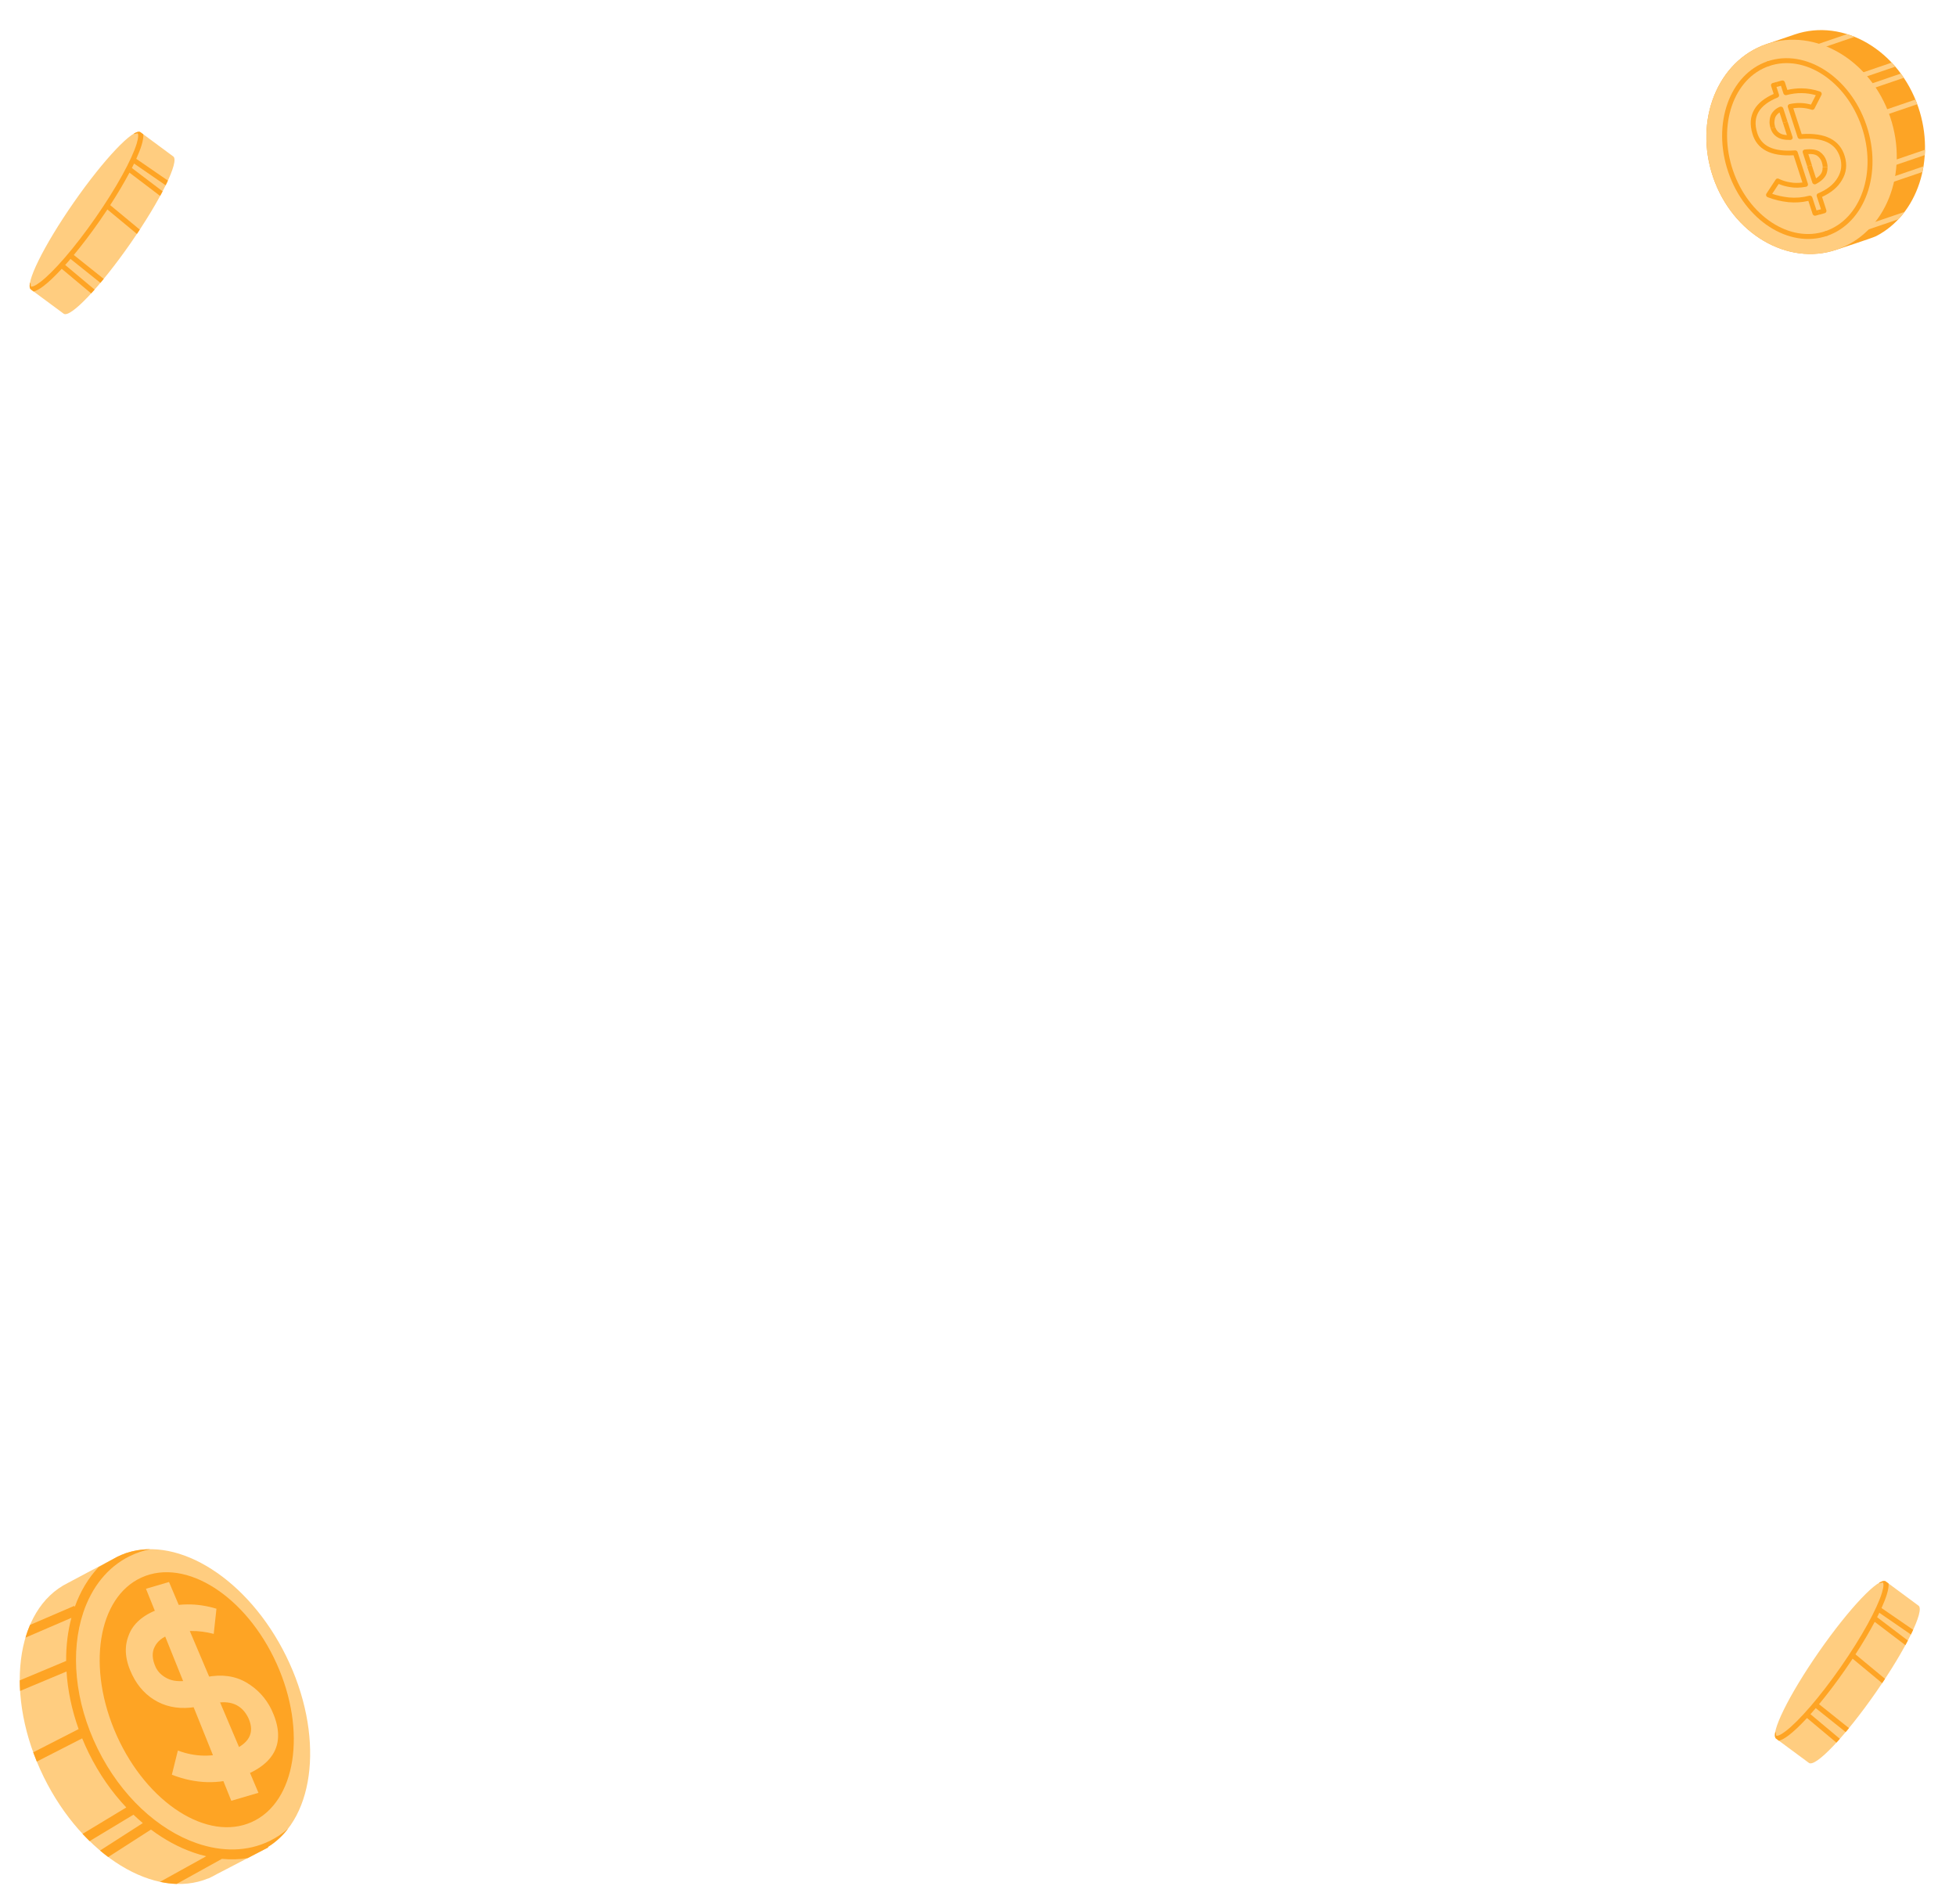 <svg width="594" height="578" viewBox="0 0 594 578" fill="none" xmlns="http://www.w3.org/2000/svg">
<path fill-rule="evenodd" clip-rule="evenodd" d="M536.388 13.409L545.008 10.465C559.839 5.401 576.654 15.271 582.534 32.492C587.96 48.381 582.293 65.253 569.72 71.707C568.665 72.249 557.754 75.793 557.754 75.793C542.924 80.857 526.108 70.987 520.228 53.767C514.356 36.568 521.596 18.499 536.388 13.409Z" fill="#FDA425"/>
<path d="M557.754 75.793C572.594 70.726 579.855 52.648 573.971 35.416C568.087 18.183 551.286 8.322 536.446 13.389C521.605 18.456 514.344 36.534 520.228 53.767C526.112 70.999 542.913 80.861 557.754 75.793Z" fill="#FFCD80"/>
<path fill-rule="evenodd" clip-rule="evenodd" d="M540.839 26.041L539.894 26.306L539.443 24.915L541.092 24.452C541.483 24.342 541.899 24.566 542.024 24.95L542.787 27.304C544.251 26.963 545.711 26.803 547.163 26.824C549.019 26.851 550.865 27.171 552.699 27.786C552.906 27.854 553.074 28.009 553.16 28.205C553.244 28.402 553.24 28.622 553.144 28.81L551.024 32.963C550.864 33.276 550.493 33.422 550.146 33.309C548.343 32.722 546.492 32.577 544.592 32.869L547.136 40.713C554.409 40.227 558.726 42.528 560.196 47.372C561.005 50 560.721 52.445 559.353 54.696C558.122 56.809 556.117 58.511 553.321 59.78L554.632 63.824C554.757 64.208 554.542 64.607 554.152 64.716L552.533 65.171L552.082 63.78L552.997 63.524L551.714 59.567C551.599 59.215 551.769 58.844 552.111 58.703C554.892 57.547 556.883 55.971 558.068 53.938C559.228 52.03 559.462 49.966 558.779 47.744C557.456 43.386 553.391 41.626 546.705 42.201C546.352 42.231 546.019 42.011 545.911 41.678L542.935 32.5C542.872 32.309 542.894 32.103 542.993 31.931C543.092 31.76 543.26 31.639 543.459 31.597C545.686 31.12 547.855 31.174 549.963 31.756L551.424 28.895C550.019 28.5 548.609 28.291 547.19 28.272C545.64 28.249 544.086 28.451 542.521 28.876C542.133 28.981 541.721 28.758 541.597 28.376L540.839 26.041ZM551.495 54.152C552.421 53.558 553.03 52.917 553.291 52.203C553.449 51.745 553.516 51.26 553.493 50.751L554.974 50.74C555.002 51.429 554.908 52.085 554.691 52.717C554.263 53.886 553.202 54.963 551.448 55.885C551.254 55.986 551.021 55.996 550.812 55.91C550.605 55.824 550.444 55.652 550.376 55.442L548.78 50.523L550.19 50.128L551.495 54.152ZM537.397 36.636C537.44 35.938 537.593 35.324 537.847 34.793C537.853 34.78 537.861 34.767 537.867 34.754C538.476 33.666 539.367 32.888 540.534 32.419C540.726 32.343 540.946 32.351 541.138 32.44C541.33 32.53 541.476 32.695 541.54 32.892L542.846 36.92L541.437 37.315L540.406 34.139C539.901 34.472 539.494 34.912 539.184 35.46C539.005 35.841 538.905 36.283 538.874 36.783C538.874 36.796 538.872 36.81 538.87 36.823C538.808 37.35 538.894 37.944 539.108 38.602L537.698 38.998C537.415 38.125 537.32 37.337 537.397 36.636Z" fill="#FDA31F"/>
<path fill-rule="evenodd" clip-rule="evenodd" d="M539.698 41.619C538.75 41.032 538.079 40.163 537.701 38.998L539.111 38.603C539.37 39.401 539.815 40.006 540.467 40.408L540.49 40.422C541.01 40.77 541.728 40.958 542.641 41.019L541.44 37.315L542.85 36.92L544.356 41.564C544.426 41.779 544.39 42.011 544.259 42.193C544.13 42.372 543.919 42.481 543.689 42.486C541.917 42.519 540.591 42.208 539.698 41.619Z" fill="#FDA31F"/>
<path fill-rule="evenodd" clip-rule="evenodd" d="M549.149 46.77L550.229 50.1L548.819 50.495L547.465 46.321C547.399 46.118 547.427 45.899 547.541 45.723C547.656 45.546 547.845 45.43 548.059 45.405C550.13 45.17 551.647 45.427 552.621 46.068L552.642 46.084C553.611 46.773 554.286 47.693 554.662 48.85C554.871 49.497 554.987 50.118 555.012 50.711L553.531 50.723C553.512 50.251 553.418 49.758 553.252 49.245C552.982 48.414 552.503 47.75 551.811 47.253C551.201 46.857 550.312 46.714 549.149 46.77Z" fill="#FDA31F"/>
<path fill-rule="evenodd" clip-rule="evenodd" d="M544.675 47.141C537.66 47.539 533.533 45.277 532.179 40.601C531.329 37.791 531.528 35.352 532.728 33.28C533.826 31.384 535.784 29.785 538.635 28.518L537.85 26.099C537.725 25.715 537.94 25.315 538.328 25.206L539.483 24.882L539.935 26.274L539.486 26.4L540.243 28.734C540.358 29.088 540.186 29.46 539.842 29.601C537.017 30.761 535.065 32.22 534.021 34.023C533.005 35.78 532.878 37.851 533.601 40.242C534.813 44.432 538.693 46.15 545.115 45.659C545.464 45.633 545.795 45.852 545.902 46.182L549.022 55.801C549.085 55.997 549.061 56.207 548.958 56.38C548.854 56.553 548.679 56.672 548.475 56.71C546.657 57.041 545.036 57.071 543.617 56.809C542.387 56.635 541.233 56.314 540.152 55.847L538.18 58.849C539.78 59.397 541.476 59.761 543.261 59.947C545.338 60.143 547.396 59.968 549.438 59.425C549.826 59.322 550.236 59.545 550.36 59.925L551.643 63.882L552.122 63.748L552.573 65.138L551.388 65.47C550.999 65.579 550.583 65.357 550.459 64.973L549.168 60.994C547.182 61.447 545.182 61.577 543.162 61.386C540.897 61.152 538.779 60.646 536.801 59.872C536.593 59.791 536.429 59.621 536.357 59.413C536.284 59.205 536.311 58.978 536.429 58.797L539.24 54.519C539.438 54.216 539.845 54.113 540.184 54.282C541.292 54.833 542.497 55.197 543.796 55.38L543.83 55.385C544.882 55.581 546.058 55.589 547.358 55.414L544.675 47.141Z" fill="#FDA31F"/>
<path fill-rule="evenodd" clip-rule="evenodd" d="M537.239 20.048C548.078 16.347 560.633 24.647 565.343 38.441C570.053 52.234 565.196 66.479 554.357 70.18C553.962 70.315 553.75 70.745 553.885 71.14C554.02 71.536 554.451 71.747 554.846 71.612C566.371 67.677 571.782 52.618 566.774 37.952C561.766 23.286 548.275 14.681 536.75 18.617C536.355 18.752 536.144 19.182 536.279 19.577C536.413 19.972 536.844 20.183 537.239 20.048Z" fill="#FDA425"/>
<path fill-rule="evenodd" clip-rule="evenodd" d="M554.383 70.171C543.543 73.873 530.989 65.572 526.279 51.779C521.569 37.986 526.425 23.741 537.265 20.04C537.66 19.905 537.871 19.474 537.736 19.079C537.601 18.684 537.171 18.473 536.776 18.608C525.251 22.543 519.84 37.602 524.848 52.268C529.855 66.934 543.347 75.539 554.872 71.604C555.267 71.469 555.478 71.038 555.343 70.643C555.208 70.248 554.778 70.036 554.383 70.171Z" fill="#FDA425"/>
<path fill-rule="evenodd" clip-rule="evenodd" d="M576.561 66.548L566.308 70.049C565.913 70.184 565.482 69.972 565.347 69.578C565.212 69.182 565.424 68.752 565.819 68.618L578.135 64.412C578.218 64.384 578.302 64.371 578.385 64.371C577.814 65.131 577.205 65.858 576.561 66.548ZM584.142 50.499C584.049 51.074 583.943 51.644 583.821 52.208L573.975 55.57C573.58 55.705 573.15 55.494 573.015 55.098C572.88 54.703 573.091 54.273 573.486 54.138L584.142 50.499ZM584.593 45.465C584.583 46.009 584.559 46.55 584.526 47.087L573.504 50.85C573.108 50.986 572.679 50.775 572.544 50.379C572.409 49.984 572.62 49.554 573.015 49.419L584.593 45.465ZM581.679 30.234C581.872 30.699 582.055 31.169 582.231 31.645L572.399 35.002C572.003 35.137 571.574 34.926 571.439 34.53C571.304 34.136 571.514 33.705 571.91 33.57L581.679 30.234ZM577.237 22.341C577.547 22.762 577.851 23.192 578.145 23.629L567.433 27.287C567.039 27.422 566.608 27.211 566.473 26.815C566.338 26.421 566.55 25.99 566.945 25.855L577.237 22.341ZM574.462 19.017C574.836 19.414 575.204 19.821 575.563 20.239L565.741 23.593C565.347 23.728 564.916 23.517 564.781 23.122C564.646 22.727 564.858 22.296 565.253 22.161L574.462 19.017ZM560.878 10.379C561.649 10.617 562.412 10.889 563.168 11.195L551.839 15.064C551.444 15.198 551.013 14.987 550.879 14.592C550.744 14.197 550.955 13.767 551.35 13.632L560.878 10.379Z" fill="#FFCD80"/>
<path fill-rule="evenodd" clip-rule="evenodd" d="M9.396 87.897C7.389 86.501 13.211 74.665 22.388 61.484C31.566 48.305 40.645 38.737 42.651 40.136C42.662 40.141 42.672 40.149 42.682 40.157L52.604 47.49C54.611 48.886 48.789 60.721 39.612 73.902C30.434 87.081 21.355 96.649 19.349 95.251C19.338 95.245 19.328 95.237 19.318 95.229L9.396 87.897Z" fill="#FFCD80"/>
<path fill-rule="evenodd" clip-rule="evenodd" d="M41.405 40.176L41.45 40.158L41.494 40.143L41.538 40.127L41.541 40.125L41.581 40.111H41.585L41.624 40.098L41.629 40.096L41.666 40.084H41.672L41.707 40.072L41.714 40.07L41.748 40.062L41.756 40.06L41.789 40.051L41.797 40.049L41.828 40.043L41.837 40.041L41.867 40.033L41.877 40.031L41.906 40.025L41.916 40.023L41.944 40.019L41.955 40.017L41.982 40.014H41.993L42.019 40.01L42.03 40.008L42.055 40.006H42.067L42.09 40.004L42.103 40.002H42.126H42.139L42.16 40H42.173H42.194L42.207 40.002H42.227H42.241L42.26 40.004L42.274 40.006L42.292 40.008L42.306 40.01L42.323 40.012L42.337 40.014L42.354 40.016L42.368 40.019L42.384 40.021L42.399 40.025L42.414 40.029L42.428 40.033L42.443 40.037L42.471 40.047L42.499 40.057L42.526 40.066L42.552 40.078L42.565 40.084L42.578 40.092L42.591 40.098L42.603 40.105L42.615 40.113L42.628 40.119L42.64 40.127L42.651 40.137L43.514 40.774L43.515 40.784C43.593 41.558 43.427 42.669 43.007 44.049C42.647 45.236 42.099 46.642 41.384 48.226L50.992 54.831C50.78 55.291 50.553 55.768 50.31 56.261L40.712 49.661C40.5 50.099 40.278 50.549 40.045 51.008L49.38 58.091C49.141 58.546 48.892 59.012 48.633 59.489L39.314 52.416C37.732 55.402 35.754 58.754 33.469 62.281L42.444 69.717C42.159 70.151 41.869 70.589 41.575 71.029L32.607 63.599C31.867 64.717 31.097 65.852 30.301 66.995C27.621 70.843 24.933 74.377 22.412 77.415L31.488 84.666L31.498 84.674C31.161 85.084 30.828 85.485 30.498 85.876L21.423 78.628C21.417 78.624 21.412 78.618 21.406 78.614C20.861 79.253 20.326 79.867 19.802 80.454L28.714 87.906C28.721 87.912 28.727 87.915 28.733 87.921C28.378 88.324 28.028 88.711 27.686 89.085L18.75 81.614C16.637 83.901 14.739 85.698 13.19 86.873C12.04 87.747 11.056 88.287 10.302 88.485C10.274 88.492 10.245 88.498 10.217 88.506L9.396 87.898L9.384 87.89L9.372 87.882L9.361 87.873L9.35 87.865L9.339 87.855L9.328 87.845L9.318 87.835L9.307 87.826L9.287 87.804L9.267 87.783L9.249 87.761L9.23 87.738L9.221 87.724L9.213 87.712L9.204 87.701L9.196 87.687L9.188 87.673L9.18 87.661L9.172 87.648L9.164 87.634L9.156 87.618L9.15 87.607L9.142 87.589L9.136 87.577L9.128 87.56L9.123 87.548L9.115 87.528L9.11 87.517L9.103 87.497L9.098 87.485L9.091 87.464L9.087 87.452L9.08 87.431L9.076 87.419L9.07 87.395L9.066 87.384L9.06 87.36L9.057 87.349L9.051 87.323L9.049 87.313L9.043 87.286L9.041 87.276L9.036 87.249L9.034 87.237L9.029 87.21L9.028 87.198L9.023 87.169L9.022 87.159L9.018 87.127L9.017 87.12L9.013 87.085L9.012 87.077L9.009 87.041L9.009 87.036L9.006 86.999L9.005 86.993L9.004 86.954L9.003 86.948L9.002 86.907L9.001 86.903L9 86.862V86.858L9 86.811L9 86.764L9.001 86.715C9.028 85.677 9.323 85.663 9.317 86.277C9.315 86.469 9.328 86.639 9.364 86.781C9.387 86.871 9.403 86.952 9.463 86.993C9.522 87.034 9.602 87.022 9.694 87.012C9.842 86.995 10.005 86.95 10.185 86.881C10.757 86.662 11.448 86.232 12.245 85.628C16.264 82.578 22.653 75.241 29.017 66.102C35.381 56.962 40.045 48.423 41.511 43.596C41.801 42.64 41.964 41.842 41.97 41.23C41.972 41.038 41.959 40.868 41.923 40.723C41.901 40.633 41.884 40.555 41.825 40.514C41.765 40.471 41.685 40.485 41.593 40.495C41.445 40.51 41.282 40.557 41.103 40.626C40.53 40.845 40.441 40.561 41.405 40.176Z" fill="#FEA424"/>
<path fill-rule="evenodd" clip-rule="evenodd" d="M539.396 527.898C537.389 526.502 543.211 514.666 552.388 501.485C561.566 488.306 570.645 478.738 572.651 480.137C572.662 480.142 572.672 480.15 572.682 480.158L582.604 487.491C584.611 488.887 578.789 500.722 569.612 513.903C560.434 527.082 551.355 536.65 549.348 535.252C549.338 535.246 549.328 535.238 549.318 535.23L539.396 527.898Z" fill="#FFCD80"/>
<path fill-rule="evenodd" clip-rule="evenodd" d="M571.405 480.177L571.45 480.159L571.494 480.144L571.538 480.128L571.541 480.126L571.581 480.112H571.585L571.624 480.099L571.629 480.097L571.666 480.085H571.672L571.707 480.073L571.714 480.071L571.748 480.063L571.756 480.061L571.789 480.052L571.797 480.05L571.828 480.044L571.837 480.042L571.868 480.034L571.877 480.032L571.906 480.026L571.916 480.024L571.944 480.02L571.955 480.018L571.982 480.015H571.993L572.019 480.011L572.03 480.009L572.055 480.007H572.067L572.09 480.005L572.103 480.003H572.125H572.139L572.16 480.001H572.173H572.194L572.207 480.003H572.227H572.241L572.26 480.005L572.274 480.007L572.292 480.009L572.306 480.011L572.323 480.013L572.337 480.015L572.354 480.016L572.368 480.02L572.384 480.022L572.399 480.026L572.414 480.03L572.428 480.034L572.443 480.038L572.471 480.048L572.499 480.058L572.526 480.067L572.552 480.079L572.565 480.085L572.578 480.093L572.591 480.099L572.603 480.106L572.615 480.114L572.628 480.12L572.64 480.128L572.651 480.138L573.514 480.775L573.515 480.785C573.593 481.559 573.427 482.67 573.007 484.05C572.647 485.237 572.099 486.643 571.384 488.227L580.992 494.832C580.78 495.292 580.553 495.769 580.31 496.261L570.712 489.662C570.5 490.1 570.278 490.55 570.045 491.009L579.38 498.092C579.141 498.547 578.892 499.013 578.633 499.49L569.314 492.417C567.732 495.403 565.754 498.755 563.469 502.282L572.444 509.718C572.159 510.152 571.869 510.59 571.575 511.03L562.607 503.6C561.867 504.718 561.097 505.852 560.301 506.996C557.621 510.844 554.933 514.378 552.412 517.416L561.488 524.667L561.498 524.675C561.161 525.085 560.828 525.486 560.498 525.877L551.423 518.629C551.417 518.625 551.412 518.619 551.406 518.615C550.861 519.254 550.326 519.868 549.802 520.455L558.714 527.907C558.721 527.913 558.727 527.917 558.733 527.922C558.378 528.325 558.028 528.712 557.686 529.086L548.75 521.614C546.637 523.902 544.74 525.699 543.19 526.874C542.04 527.748 541.056 528.288 540.302 528.486C540.274 528.493 540.245 528.499 540.217 528.507L539.396 527.899L539.384 527.891L539.372 527.883L539.361 527.874L539.35 527.866L539.339 527.856L539.328 527.846L539.318 527.836L539.307 527.827L539.287 527.805L539.267 527.784L539.249 527.762L539.23 527.739L539.221 527.725L539.213 527.713L539.204 527.701L539.196 527.688L539.188 527.674L539.18 527.662L539.172 527.649L539.164 527.635L539.156 527.619L539.15 527.608L539.142 527.59L539.136 527.578L539.128 527.561L539.123 527.549L539.115 527.529L539.11 527.518L539.103 527.498L539.098 527.486L539.091 527.465L539.087 527.453L539.08 527.432L539.076 527.42L539.07 527.396L539.066 527.385L539.06 527.361L539.057 527.349L539.051 527.324L539.049 527.314L539.043 527.287L539.041 527.277L539.036 527.25L539.034 527.238L539.029 527.211L539.028 527.199L539.023 527.17L539.022 527.16L539.018 527.129L539.017 527.121L539.013 527.085L539.012 527.078L539.009 527.042L539.009 527.037L539.006 526.999L539.005 526.994L539.004 526.955L539.003 526.949L539.002 526.908L539.001 526.904L539 526.863V526.859L539 526.812L539 526.765L539.001 526.716C539.028 525.678 539.323 525.664 539.317 526.278C539.315 526.47 539.328 526.64 539.364 526.782C539.387 526.872 539.403 526.953 539.463 526.994C539.522 527.035 539.602 527.023 539.694 527.013C539.842 526.996 540.005 526.951 540.185 526.882C540.757 526.663 541.448 526.233 542.245 525.629C546.264 522.578 552.653 515.242 559.017 506.103C565.381 496.963 570.045 488.424 571.511 483.597C571.801 482.641 571.964 481.843 571.97 481.231C571.972 481.039 571.959 480.869 571.923 480.724C571.901 480.634 571.884 480.556 571.825 480.515C571.765 480.472 571.685 480.486 571.593 480.496C571.445 480.511 571.282 480.558 571.103 480.627C570.53 480.846 570.441 480.562 571.405 480.177Z" fill="#FEA424"/>
<g filter="url(#filter0_f_323_4014)">
<path fill-rule="evenodd" clip-rule="evenodd" d="M38.344 471.531C54.273 466.187 75.421 479.529 86.876 502.78C98.522 526.422 95.942 551.762 81.371 560.757L81.442 560.907L65.949 568.954C65.492 569.224 65.023 569.479 64.543 569.715C64.34 569.813 64.134 569.91 63.932 570.004L63.309 570.326L63.287 570.285C47.216 576.978 25.119 563.539 13.311 539.575C1.196 514.981 4.477 488.554 20.634 480.593C20.634 480.593 34.624 473.147 35.644 472.644C36.435 472.254 37.242 471.917 38.063 471.628L38.325 471.493L38.344 471.531Z" fill="#FFCD80"/>
<path d="M76.471 553.187C89.875 547.15 93.254 525.633 84.018 505.128C74.782 484.623 56.428 472.895 43.024 478.933C29.62 484.971 26.241 506.488 35.477 526.992C44.713 547.497 63.067 559.225 76.471 553.187Z" fill="#FEA424"/>
<path fill-rule="evenodd" clip-rule="evenodd" d="M45.413 470.361L45.641 470.358C43.489 470.785 41.393 471.482 39.387 472.472C32.596 475.817 27.838 481.966 25.281 489.616C21.355 501.363 22.592 516.602 29.668 530.963C36.743 545.328 48.071 555.598 59.781 559.64C67.4 562.273 75.177 562.25 81.968 558.905C83.978 557.912 85.807 556.678 87.457 555.231L87.401 555.298L87.349 555.369L87.296 555.437L87.206 555.549L87.157 555.613L87.094 555.688L87.049 555.744L87.037 555.759L86.951 555.861L86.902 555.921L86.827 556.011L86.801 556.044L86.771 556.074L86.692 556.172L86.647 556.224L86.546 556.341L86.509 556.382L86.426 556.476L86.385 556.524L86.28 556.641L86.242 556.682L86.156 556.776L86.119 556.817L86.01 556.937L85.972 556.978L85.879 557.076L85.849 557.106L85.736 557.226L85.699 557.263L85.59 557.376L85.579 557.391L85.567 557.398L85.455 557.51L85.418 557.548L85.301 557.668L85.275 557.69L85.17 557.792L85.136 557.825L85.016 557.942L84.986 557.972L84.877 558.069L84.851 558.099L84.724 558.215L84.694 558.242L84.581 558.347L84.559 558.365L84.431 558.478L84.398 558.508L84.27 558.624L84.263 558.628L84.131 558.74L84.098 558.77L83.966 558.883L83.948 558.898L83.828 558.999L83.794 559.022L83.663 559.134L83.633 559.153L83.516 559.25L83.49 559.273L83.351 559.378L83.321 559.404L83.194 559.502L83.179 559.513L83.036 559.622L83.006 559.644L82.864 559.749L82.718 559.854L82.684 559.88L82.541 559.981L82.526 559.993L82.395 560.087L82.362 560.109L82.219 560.207L82.193 560.225L82.061 560.311L82.035 560.33L81.889 560.428L81.859 560.45L81.724 560.536L81.705 560.548L81.555 560.641L81.522 560.664L81.372 560.758L81.443 560.908L75.185 564.159C72.639 564.56 70.025 564.627 67.385 564.376C67.374 564.384 67.359 564.391 67.344 564.399L53.639 571.988C51.978 571.932 50.291 571.718 48.592 571.354L62.62 563.585C61.345 563.285 60.07 562.914 58.799 562.475C54.374 560.945 49.995 558.583 45.851 555.482L32.866 563.821C32.034 563.199 31.205 562.543 30.384 561.853L43.369 553.513C42.405 552.703 41.457 551.852 40.527 550.964L27.227 558.988C26.499 558.279 25.779 557.544 25.074 556.787L38.352 548.77C33.976 544.136 30.084 538.594 26.979 532.29C26.244 530.798 25.569 529.298 24.954 527.791L11.175 534.84C10.792 533.903 10.428 532.965 10.087 532.028L23.875 524.975C21.767 519.088 20.556 513.171 20.2 507.49L6.105 513.392C6.038 512.312 6.004 511.244 6 510.186L20.087 504.284C20.054 499.684 20.594 495.274 21.677 491.206L7.732 497.209C8.126 495.87 8.587 494.58 9.116 493.347L22.566 487.557L22.705 487.883C24.362 483.245 26.784 479.143 29.923 475.817C29.923 475.817 34.284 473.342 35.517 472.709L35.645 472.645C36.436 472.255 37.242 471.917 38.063 471.629L38.326 471.494L38.344 471.531L38.513 471.475L38.539 471.467L38.704 471.415L38.734 471.404L38.899 471.355L38.918 471.347L39.079 471.299L39.102 471.291L39.267 471.246L39.297 471.235L39.462 471.19L39.488 471.182L39.653 471.137L39.664 471.134L39.833 471.089L39.863 471.081L40.032 471.04L40.058 471.032L40.23 470.991H40.234L40.41 470.95L40.433 470.942L40.602 470.905L40.632 470.901L40.804 470.864L40.819 470.86L40.992 470.822H41.003L41.179 470.785L41.205 470.781L41.382 470.747L41.4 470.744L41.58 470.71L41.764 470.68L41.783 470.676L41.963 470.65L41.982 470.646L42.165 470.616L42.353 470.59H42.364L42.544 470.564L42.566 470.56L42.746 470.538H42.761L42.945 470.515H42.949L43.133 470.496L43.155 470.493L43.331 470.474L43.358 470.47L43.541 470.455L43.718 470.44L43.748 470.436L43.92 470.425L43.958 470.421L44.126 470.41L44.16 470.406L44.269 470.403L44.43 470.391L44.49 470.388L44.685 470.38H44.708L44.936 470.369L45.169 470.365H45.172L45.401 470.361H45.413Z" fill="#FEA424"/>
<path d="M54.013 531.494C59.356 533.471 64.52 533.531 69.64 531.79C75.668 529.56 77.524 526.174 75.403 521.563C73.568 517.84 70.439 516.313 66.016 516.98C63.987 517.373 61.827 517.812 59.438 518.25C55.115 518.964 51.254 518.44 47.956 516.725C44.558 514.963 41.991 512.245 40.19 508.593C38.043 504.238 37.615 500.262 39.037 496.618C40.329 493.021 43.387 490.363 48.111 488.597C53.982 486.671 59.868 486.639 65.733 488.43L64.904 496.074C60.236 494.847 55.732 494.882 51.525 496.298C49.374 497.065 47.826 498.277 46.98 499.981C46.07 501.71 46.188 503.814 47.3 506.225C48.028 507.7 49.172 508.778 50.804 509.601C52.436 510.423 54.512 510.592 57.036 510.271C58.378 510.04 60.277 509.694 62.632 509.186C67.312 508.262 71.337 508.809 74.774 510.805C78.111 512.754 80.677 515.473 82.444 519.055C86.958 528.676 83.872 535.472 73.315 539.398C66.47 541.836 59.395 541.632 52.189 538.832L54.013 531.494Z" fill="#FFCD80"/>
<path fill-rule="evenodd" clip-rule="evenodd" d="M44.326 482.371L70.24 546.741L78.485 544.322L51.326 480.316L44.326 482.371Z" fill="#FFCD80"/>
</g>
<defs>
<filter id="filter0_f_323_4014" x="0" y="464.358" width="100.188" height="113.643" filterUnits="userSpaceOnUse" color-interpolation-filters="sRGB">
<feFlood flood-opacity="0" result="BackgroundImageFix"/>
<feBlend mode="normal" in="SourceGraphic" in2="BackgroundImageFix" result="shape"/>
<feGaussianBlur stdDeviation="3" result="effect1_foregroundBlur_323_4014"/>
</filter>
</defs>
</svg>
